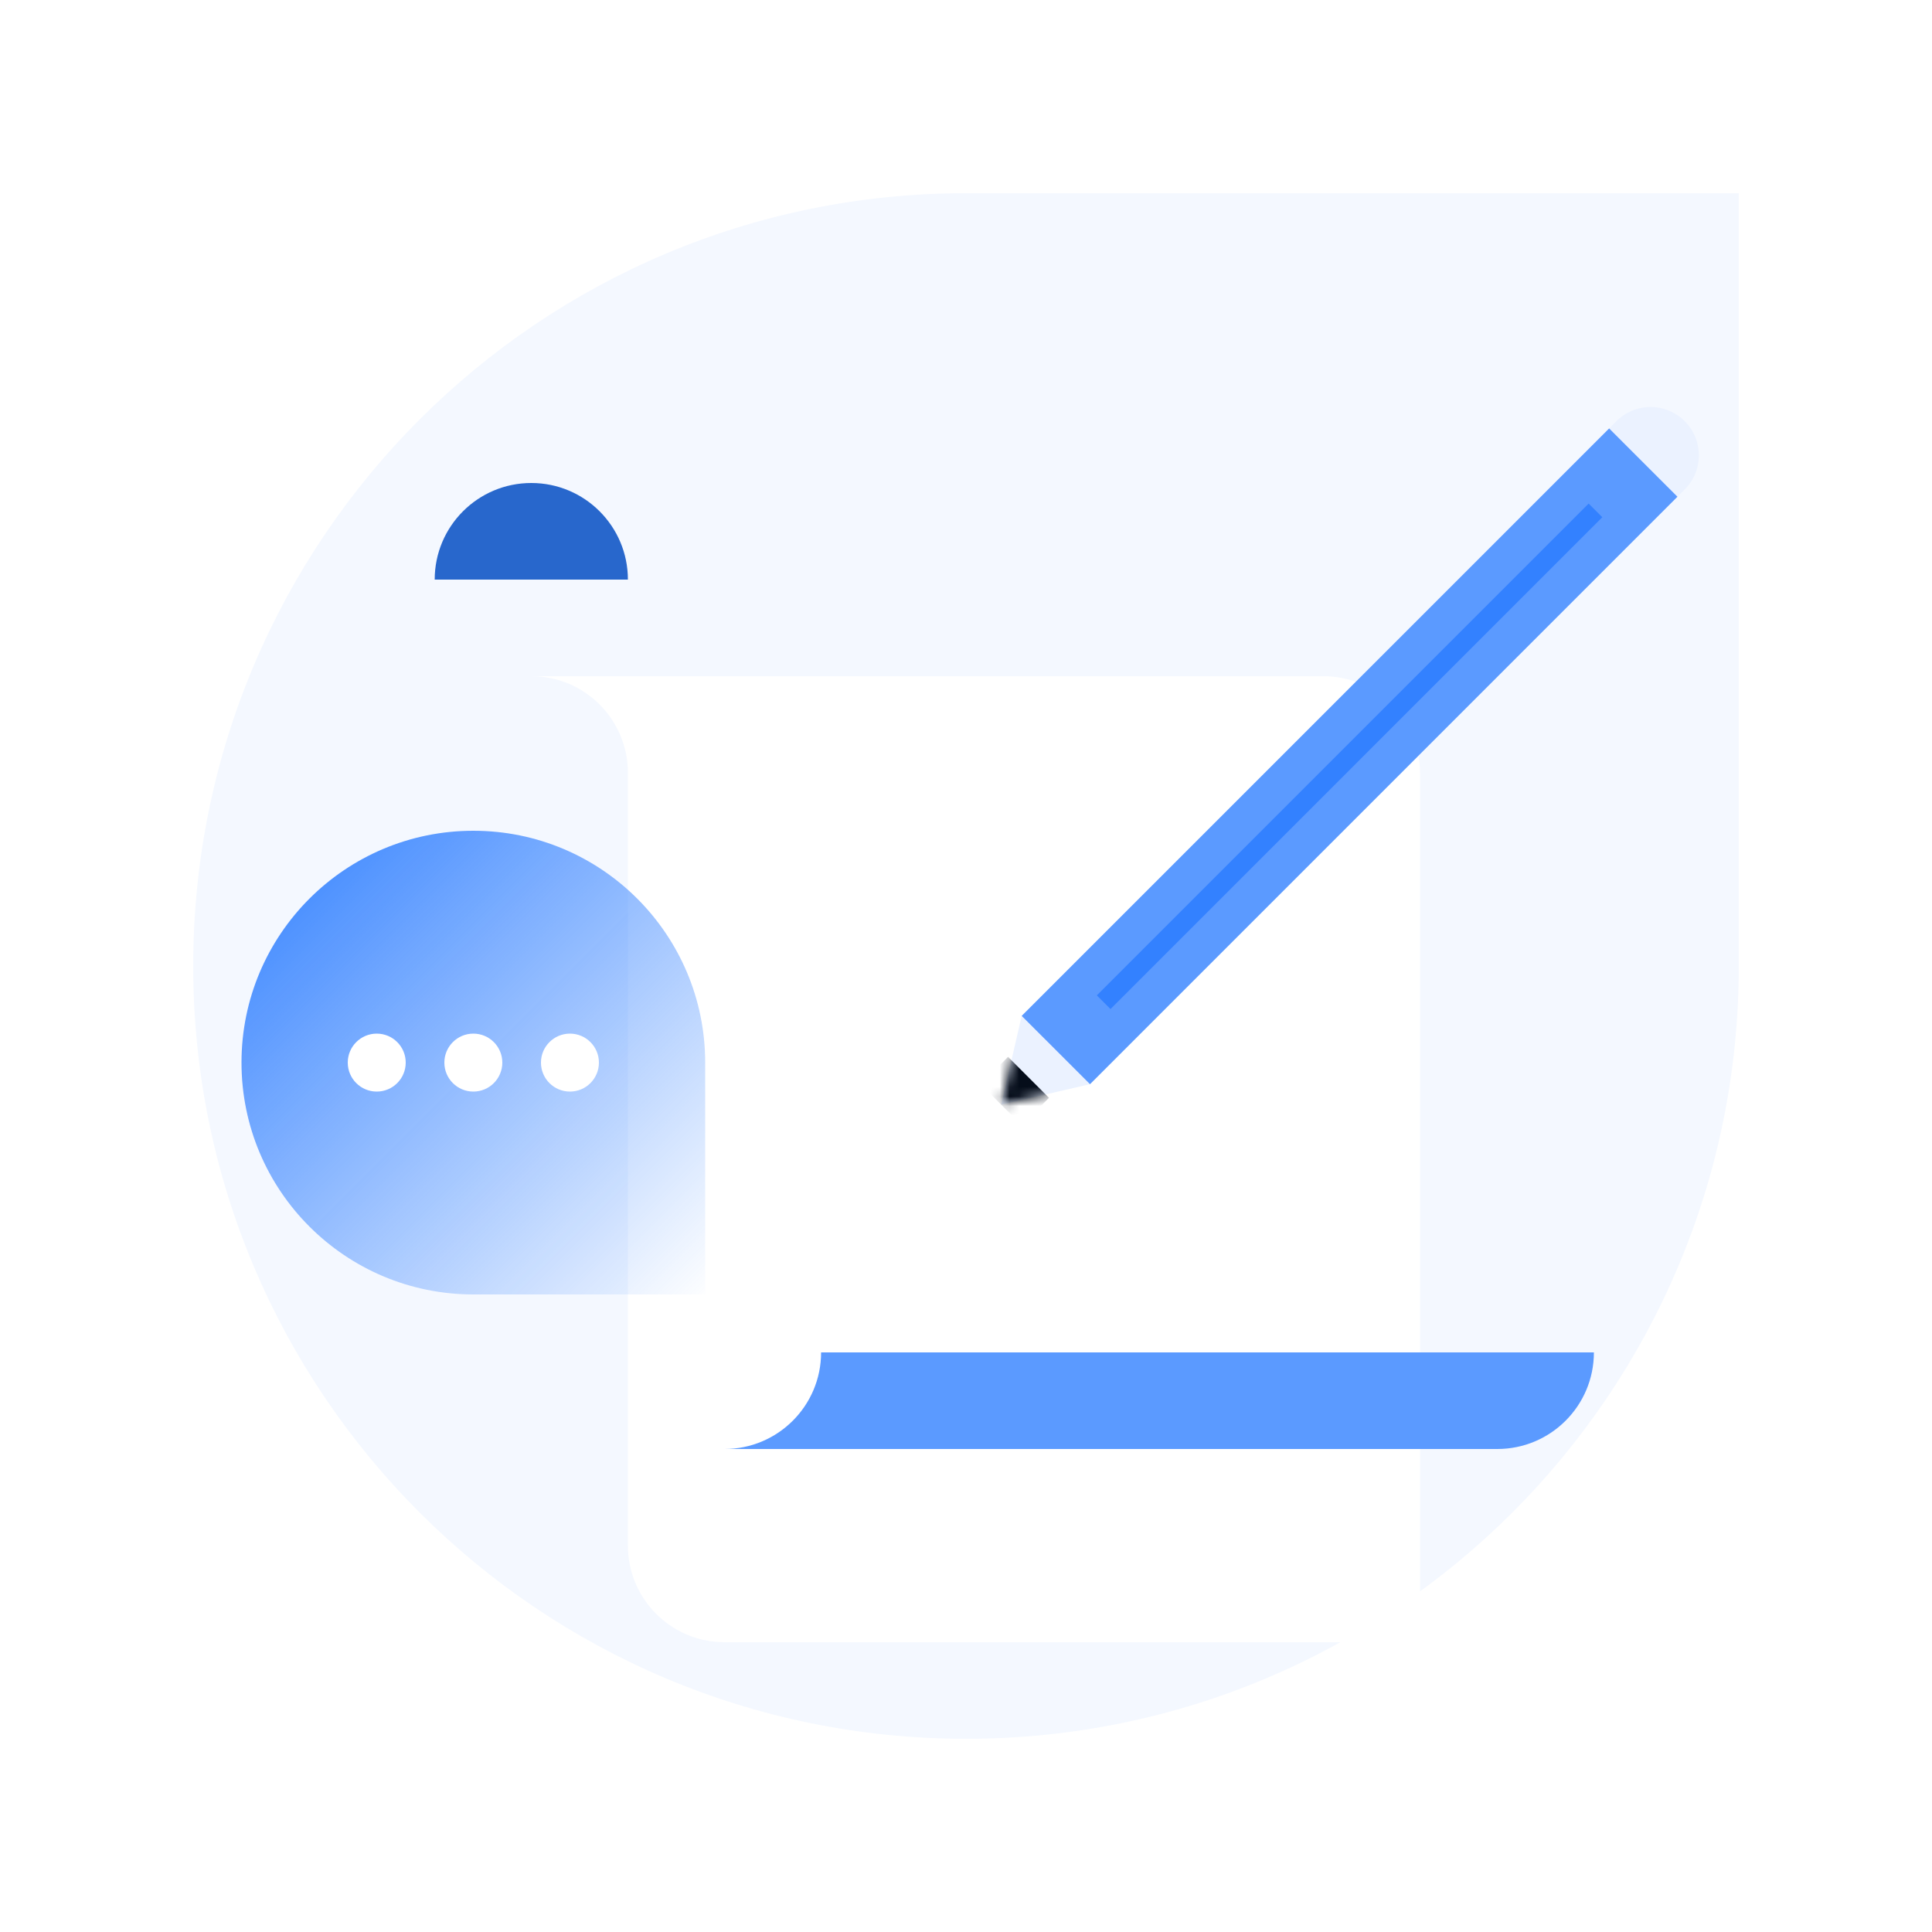 <svg xmlns="http://www.w3.org/2000/svg" fill="none" viewBox="0 0 200 200"><path fill="#F4F8FF" d="M20 100c0-44.183 35.817-80 80-80h80v80c0 44.183-35.817 80-80 80s-80-35.817-80-80Z"/><g filter="url(#a)"><path fill="#fff" d="M65 60c0-5.523-4.477-10-10-10h82c5.523 0 10 4.477 10 10v90H75c-5.523 0-10-4.477-10-10V60Z"/></g><path fill="#5B9AFF" d="M75 150c5.523 0 10-4.477 10-10h80c0 5.523-4.477 10-10 10H75Z"/><path fill="#2867CC" d="M45 60h20c0-5.523-4.477-10-10-10s-10 4.477-10 10Z"/><path fill="#EBF2FF" fill-rule="evenodd" d="M167.284 43.645a5 5 0 1 1 7.071 7.07l-61.518 61.519-9.192 2.121 2.121-9.192 61.518-61.518Z" clip-rule="evenodd"/><mask id="b" width="73" height="73" x="103" y="42" maskUnits="userSpaceOnUse" style="mask-type:alpha"><path fill="#fff" fill-rule="evenodd" d="M167.284 43.645a5 5 0 1 1 7.071 7.07l-61.518 61.519-9.192 2.121 2.121-9.192 61.518-61.518Z" clip-rule="evenodd"/></mask><g mask="url(#b)"><path fill="#050D1A" fill-rule="evenodd" d="m104.352 109.406 4.242 4.242-2.828 2.829-4.243-4.243 2.829-2.828Z" clip-rule="evenodd"/></g><path fill="#5B9AFF" d="m166.577 44.352 7.07 7.071-60.81 60.811-7.071-7.07z"/><path fill="#3381FF" d="m164.456 52.13 1.414 1.414-50.911 50.912-1.415-1.414z"/><path fill="url(#c)" d="M25 110c0-13.255 10.745-24 24-24s24 10.745 24 24v24H49c-13.255 0-24-10.745-24-24Z" style="mix-blend-mode:multiply"/><circle cx="39" cy="110" r="3" fill="#fff"/><circle cx="49" cy="110" r="3" fill="#fff"/><circle cx="59" cy="110" r="3" fill="#fff"/><defs><linearGradient id="c" x1="1" x2="49" y1="110" y2="158" gradientUnits="userSpaceOnUse"><stop stop-color="#3381FF"/><stop offset="1" stop-color="#3381FF" stop-opacity=".01"/></linearGradient><filter id="a" width="152" height="160" x="25" y="40" color-interpolation-filters="sRGB" filterUnits="userSpaceOnUse"><feFlood flood-opacity="0" result="BackgroundImageFix"/><feColorMatrix in="SourceAlpha" result="hardAlpha" values="0 0 0 0 0 0 0 0 0 0 0 0 0 0 0 0 0 0 127 0"/><feOffset dy="20"/><feGaussianBlur stdDeviation="15"/><feColorMatrix values="0 0 0 0 0.2 0 0 0 0 0.506 0 0 0 0 1 0 0 0 0.25 0"/><feBlend in2="BackgroundImageFix" result="effect1_dropShadow_0_325"/><feBlend in="SourceGraphic" in2="effect1_dropShadow_0_325" result="shape"/></filter></defs></svg>
